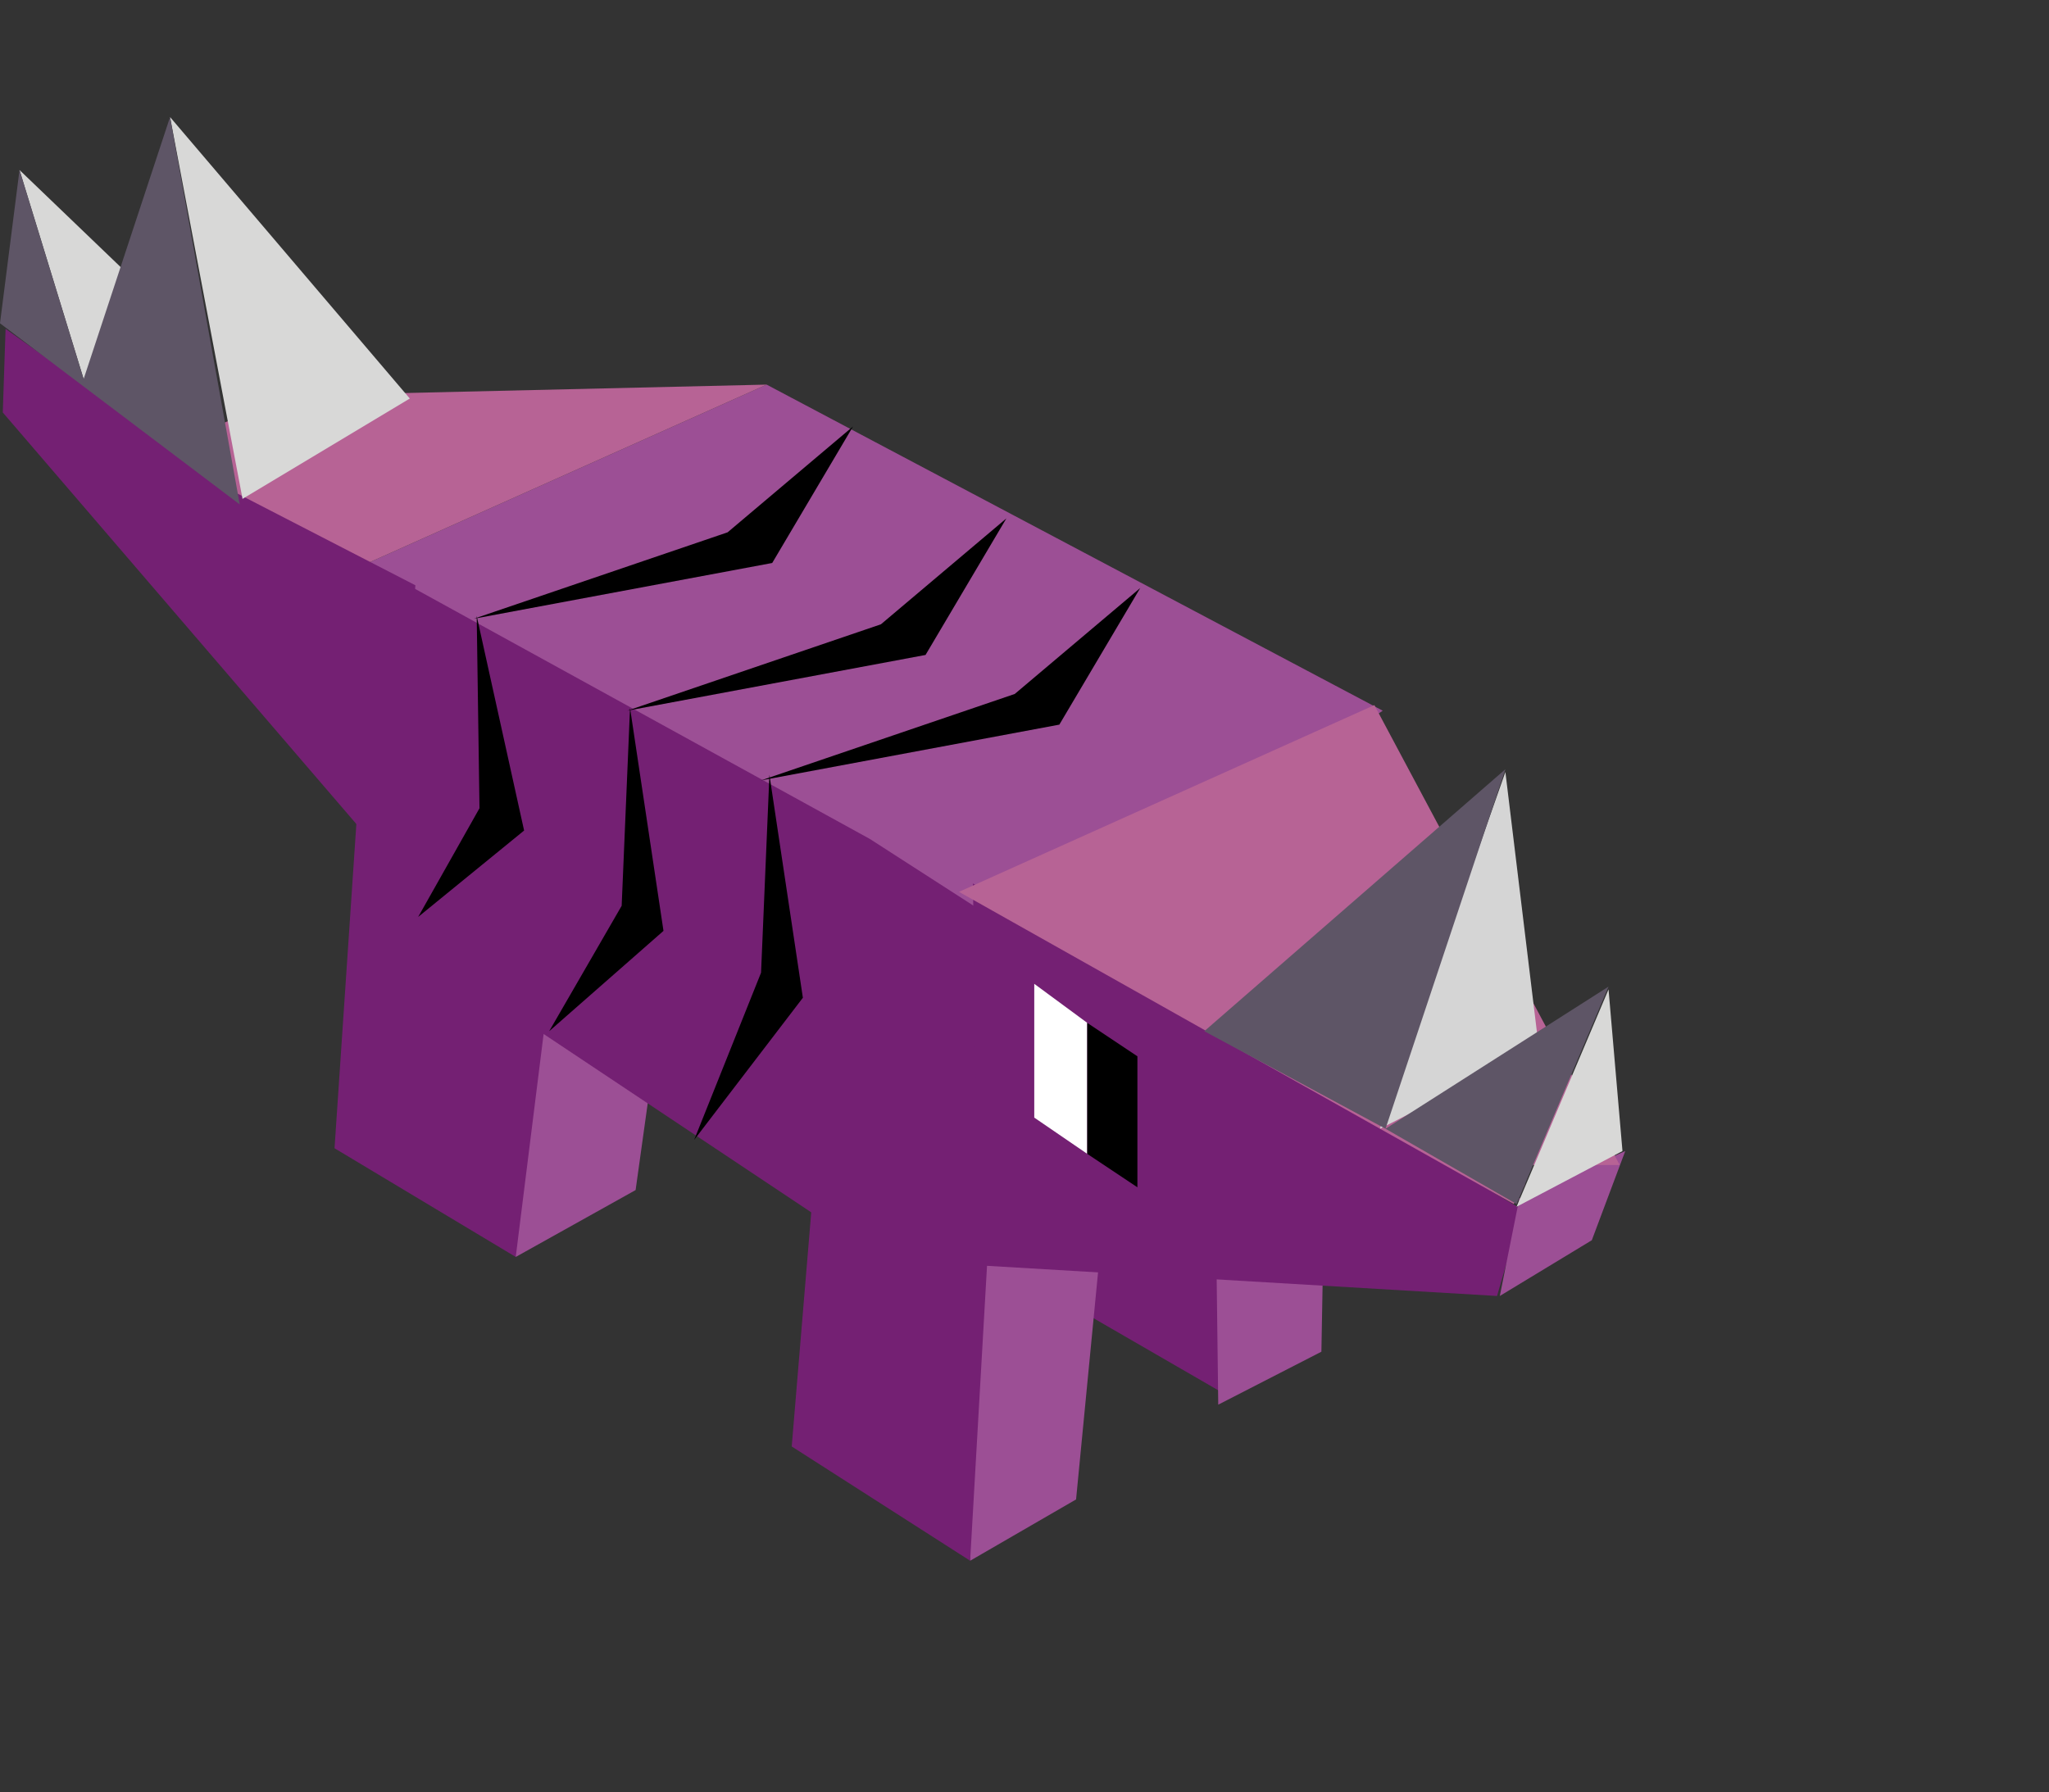 <?xml version="1.0" encoding="UTF-8" standalone="no"?>
<svg xmlns:xlink="http://www.w3.org/1999/xlink" height="32.15px" width="36.75px" xmlns="http://www.w3.org/2000/svg">
  <rect width="100%" height="100%" fill="#333333" stroke="none"/>
  <g transform="matrix(1.0, 0.0, 0.0, 1.0, -4.95, -12.7)">
    <use height="25.9" transform="matrix(1.0, 0.0, 0.0, 1.0, 4.95, 14.8)" width="29.15" xlink:href="#shape0"/>
  </g>
  <defs>
    <g id="shape0" transform="matrix(1.0, 0.0, 0.0, 1.0, -4.95, -14.8)">
      <path d="M23.7 35.85 L23.15 29.75 27.15 30.6 26.9 37.7 23.7 35.85" fill="#742073" fill-rule="evenodd" stroke="none"/>
      <path d="M22.35 40.7 L22.3 35.1 22.8 26.65 26.85 25.45 28.8 28.6 28.65 36.95 26.8 37.9 26.75 33.9 24.7 34.95 24.25 39.6 22.35 40.7" fill="#9c4f95" fill-rule="evenodd" stroke="none"/>
      <path d="M14.2 35.25 L11.75 24.3 17.55 25.45 16.35 34.05 14.2 35.25" fill="#9c4f95" fill-rule="evenodd" stroke="none"/>
      <path d="M16.45 24.75 L23.3 24.1 22.35 40.7 19.15 38.65 19.5 34.45 14.7 31.25 14.2 35.25 10.95 33.3 11.65 22.9 16.45 24.75" fill="#742073" fill-rule="evenodd" stroke="none"/>
      <path d="M29.75 25.45 L23.5 29.65 20.55 27.75 11.55 22.8 18.7 19.6 29.75 25.45" fill="#9c4f95" fill-rule="evenodd" stroke="none"/>
      <path d="M22.4 28.55 L32.25 34.4 31.8 35.95 22.5 35.4 22.4 28.55" fill="#742073" fill-rule="evenodd" stroke="none"/>
      <path d="M31.85 35.95 L32.2 34.2 34.1 33.35 33.5 34.95 31.85 35.95" fill="#9c4f95" fill-rule="evenodd" stroke="none"/>
      <path d="M29.6 25.35 L34.0 33.6 31.5 33.6 32.3 33.95 32.1 34.3 22.15 28.7 29.6 25.35" fill="#b76395" fill-rule="evenodd" stroke="none"/>
      <path d="M29.7 32.95 L31.95 26.55 32.55 31.5 29.7 32.95" fill="#d5d5d5" fill-rule="evenodd" stroke="none"/>
      <path d="M29.8 32.95 L26.55 31.2 31.95 26.5 29.8 32.95" fill="#5e5566" fill-rule="evenodd" stroke="none"/>
      <path d="M32.15 34.35 L33.8 30.45 34.05 33.35 32.15 34.35" fill="#d8d8d7" fill-rule="evenodd" stroke="none"/>
      <path d="M32.15 34.3 L29.8 32.95 33.8 30.4 32.15 34.3" fill="#5e5566" fill-rule="evenodd" stroke="none"/>
      <path d="M18.7 19.6 L11.55 22.8 7.65 20.85 10.1 19.8 18.7 19.6" fill="#b76395" fill-rule="evenodd" stroke="none"/>
      <path d="M12.0 28.25 L5.0 20.1 5.05 18.6 9.2 21.55 12.4 23.2 12.0 28.25" fill="#742073" fill-rule="evenodd" stroke="none"/>
      <path d="M9.3 21.65 L8.0 14.8 12.3 19.85 9.3 21.65" fill="#d8d8d7" fill-rule="evenodd" stroke="none"/>
      <path d="M7.8 18.15 L6.45 19.5 5.3 15.75 7.8 18.15" fill="#d8d8d7" fill-rule="evenodd" stroke="none"/>
      <path d="M9.25 21.75 L4.95 18.5 5.3 15.75 6.45 19.5 8.0 14.8 9.25 21.75" fill="#5e5566" fill-rule="evenodd" stroke="none"/>
      <path d="M24.45 33.4 L23.5 32.75 23.5 30.35 24.45 31.05 24.45 33.4" fill="#ffffff" fill-rule="evenodd" stroke="none"/>
      <path d="M24.45 31.05 L25.35 31.65 25.35 34.0 24.45 33.4 24.45 31.05" fill="#000000" fill-rule="evenodd" stroke="none"/>
      <path d="M18.6 26.7 L23.15 25.15 25.4 23.25 23.95 25.7 18.6 26.7" fill="#000000" fill-rule="evenodd" stroke="none"/>
      <path d="M16.2 25.45 L20.75 23.9 23.0 22.0 21.55 24.45 16.2 25.45" fill="#000000" fill-rule="evenodd" stroke="none"/>
      <path d="M13.45 23.8 L18.0 22.25 20.25 20.35 18.8 22.8 13.45 23.8" fill="#000000" fill-rule="evenodd" stroke="none"/>
      <path d="M17.4 33.15 L18.6 30.15 18.75 26.6 19.35 30.6 17.4 33.15" fill="#000000" fill-rule="evenodd" stroke="none"/>
      <path d="M14.8 31.2 L16.1 28.95 16.25 25.4 16.85 29.4 14.8 31.2" fill="#000000" fill-rule="evenodd" stroke="none"/>
      <path d="M12.45 29.15 L13.55 27.2 13.5 23.75 14.35 27.6 12.45 29.15" fill="#000000" fill-rule="evenodd" stroke="none"/>
    </g>
  </defs>
</svg>
